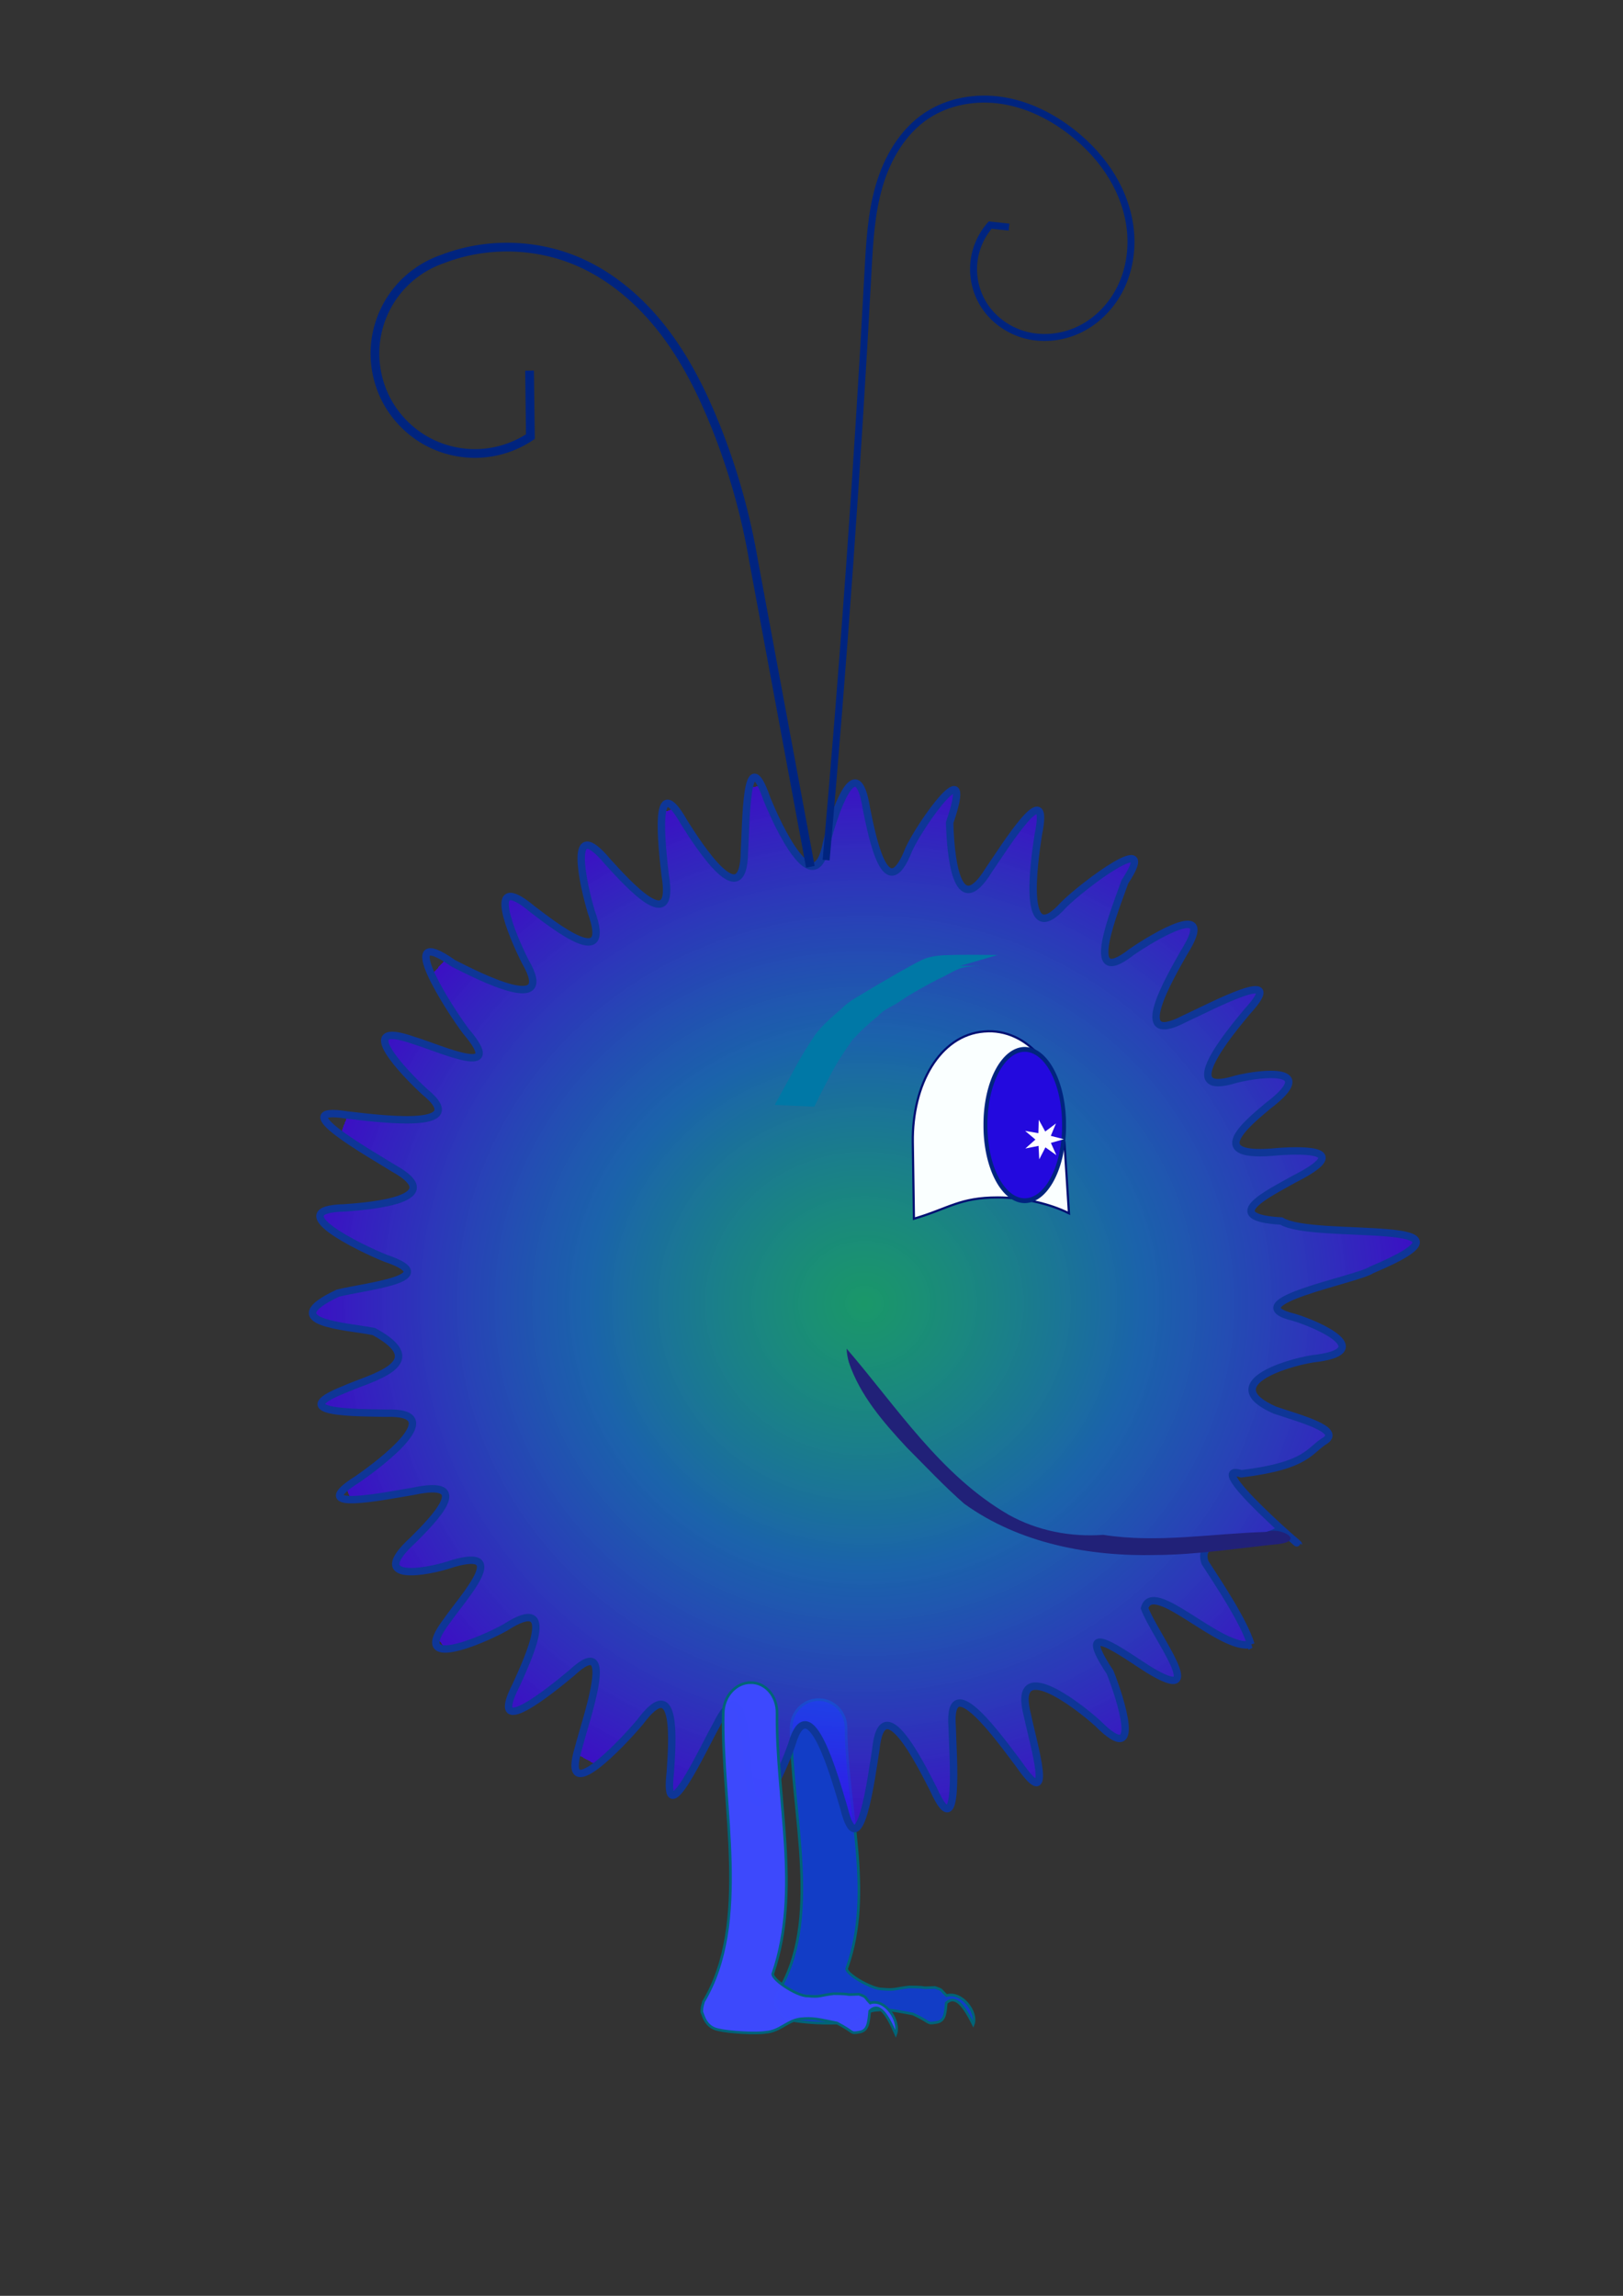 <?xml version="1.0" encoding="UTF-8" standalone="no"?>
<!-- Created with Inkscape (http://www.inkscape.org/) -->

<svg
   xmlns:dc="http://purl.org/dc/elements/1.1/"
   xmlns:cc="http://creativecommons.org/ns#"
   xmlns:rdf="http://www.w3.org/1999/02/22-rdf-syntax-ns#"
   xmlns:svg="http://www.w3.org/2000/svg"
   xmlns="http://www.w3.org/2000/svg"
   xmlns:xlink="http://www.w3.org/1999/xlink"
   xmlns:sodipodi="http://sodipodi.sourceforge.net/DTD/sodipodi-0.dtd"
   xmlns:inkscape="http://www.inkscape.org/namespaces/inkscape"
   width="744.094"
   height="1052.362"
   id="svg2"
   version="1.1"
   inkscape:version="0.48.2 r9819"
   sodipodi:docname="Perso.svg">
  <rect width="100%" height="100%" fill="#333333" stroke="none"/>
  <defs
     id="defs4">
    <inkscape:path-effect
       effect="spiro"
       id="path-effect3824"
       is_visible="true" />
    <linearGradient
       id="linearGradient4067">
      <stop
         id="stop4075"
         offset="0"
         style="stop-color:#00ffa0;stop-opacity:0.492;" />
      <stop
         style="stop-color:#0b82f8;stop-opacity:0.608;"
         offset="0.5"
         id="stop3779" />
      <stop
         style="stop-color:#3e04f3;stop-opacity:0.753;"
         offset="1"
         id="stop4077" />
      <stop
         style="stop-color:#2a5fff;stop-opacity:0.02;"
         offset="1"
         id="stop4071" />
    </linearGradient>
    <inkscape:path-effect
       effect="spiro"
       id="path-effect4014"
       is_visible="true" />
    <inkscape:path-effect
       effect="spiro"
       id="path-effect3161"
       is_visible="true" />
    <inkscape:path-effect
       effect="spiro"
       id="path-effect3144"
       is_visible="true" />
    <inkscape:path-effect
       effect="skeletal"
       id="path-effect3075"
       is_visible="true"
       pattern="M 0,0 1,0"
       copytype="single_stretched"
       prop_scale="1"
       scale_y_rel="false"
       spacing="0"
       normal_offset="0"
       tang_offset="0"
       prop_units="false"
       vertical_pattern="false"
       fuse_tolerance="0" />
    <inkscape:path-effect
       effect="spiro"
       id="path-effect3073"
       is_visible="true" />
    <inkscape:path-effect
       effect="skeletal"
       id="path-effect3069"
       is_visible="true"
       pattern="M 0,0 1,0"
       copytype="single_stretched"
       prop_scale="1"
       scale_y_rel="false"
       spacing="0"
       normal_offset="0"
       tang_offset="0"
       prop_units="false"
       vertical_pattern="false"
       fuse_tolerance="0" />
    <inkscape:path-effect
       effect="spiro"
       id="path-effect3067"
       is_visible="true" />
    <inkscape:path-effect
       effect="spiro"
       id="path-effect3052"
       is_visible="true" />
    <inkscape:path-effect
       effect="spiro"
       id="path-effect3048"
       is_visible="true" />
    <inkscape:path-effect
       effect="spiro"
       id="path-effect3044"
       is_visible="true" />
    <inkscape:path-effect
       effect="spiro"
       id="path-effect3040"
       is_visible="true" />
    <inkscape:path-effect
       effect="spiro"
       id="path-effect3013"
       is_visible="true" />
    <inkscape:path-effect
       effect="spiro"
       id="path-effect3009"
       is_visible="true" />
    <radialGradient
       inkscape:collect="always"
       xlink:href="#linearGradient4067"
       id="radialGradient4109"
       cx="398.063"
       cy="598.399"
       fx="398.063"
       fy="598.399"
       r="253.591"
       gradientTransform="matrix(1,0,0,0.953,-1.773,27.273)"
       gradientUnits="userSpaceOnUse" />
  </defs>
  <sodipodi:namedview
     id="base"
     pagecolor="#ffffff"
     bordercolor="#666666"
     borderopacity="1.0"
     inkscape:pageopacity="0.0"
     inkscape:pageshadow="2"
     inkscape:zoom="0.54"
     inkscape:cx="203.78482"
     inkscape:cy="513.01753"
     inkscape:document-units="px"
     inkscape:current-layer="layer2"
     showgrid="false"
     inkscape:window-width="1190"
     inkscape:window-height="756"
     inkscape:window-x="112"
     inkscape:window-y="295"
     inkscape:window-maximized="0"
     inkscape:object-paths="true" />
  <g
     inkscape:label="Layer 1"
     inkscape:groupmode="layer"
     id="layer1">
    <path
       style="fill:#123dc6;fill-opacity:1;fill-rule:nonzero;stroke:#006477;stroke-width:1.2;stroke-miterlimit:4;stroke-opacity:1;stroke-dasharray:none"
       d="m 375.321,779.08 c -6.969,0 -12.577,5.758 -12.602,12.906 -0.14,39.459 14.724,88.845 -6.667,122.156 -0.819,2.637 -0.788,3.569 -0.707,4.501 0.702,0.882 1.537,6.233 7.77,7.403 5.012,1.107 17.637,1.799 22.342,1.095 6.484,-0.427 9.745,-4.837 15.763,-5.656 6.411,-0.606 8.808,0.159 17.343,1.688 8.79,4.073 6.032,4.651 10.714,3.875 3.963,-0.578 4.12,-4.146 4.548,-8.938 4.323,-3.966 8.186,1.524 12.371,9.812 2.104,-5.383 -5.122,-15.257 -12.217,-13.188 -3.23,-2.955 -1.272,-2.328 -5.318,-3.719 -8.65,0.39 -1.59,-0.177 -11.87,-0.219 -6.78,0.745 -5.98,1.49 -12.14,0.969 -4.908,0.185 -17.971,-7.492 -16.336,-9.77 12.39,-34.977 -0.145,-73.322 -0.428,-110.012 -0.055,-7.148 -5.595,-12.906 -12.564,-12.906 z"
       id="rect3820"
       inkscape:connector-curvature="0"
       sodipodi:nodetypes="ssccccccccccccccss" />
  </g>
  <g
     inkscape:groupmode="layer"
     id="layer4"
     inkscape:label="Layer0" />
  <g
     inkscape:groupmode="layer"
     id="layer2"
     inkscape:label="Layer">
    <path
       style="fill:url(#radialGradient4109);fill-opacity:1;fill-rule:nonzero;stroke:#0e3697;stroke-width:3.4;stroke-linejoin:miter;stroke-miterlimit:4;stroke-opacity:1;stroke-dasharray:none"
       d="m 573.48,753.791 c -13.901,3.147 -44.912,-30.637 -48.729,-16.621 4.136,11.713 30.617,45.705 1.835,28.135 -10.956,-6.854 -35.132,-25.136 -17.655,1.23 4.695,11.693 15.326,44.451 -5.56,23.499 -9.556,-8.7 -39.692,-31.723 -32.292,-3.583 2.532,12.344 12.8,46.473 -4.01,22.129 -7.849,-10.267 -32.773,-45.775 -30.517,-16.767 0.287,12.598 3.68,55.487 -8.513,28.533 -5.889,-11.503 -23.546,-47.316 -26.506,-18.371 -1.967,12.446 -7.521,55.212 -14.704,26.514 -3.741,-12.37 -15.775,-56.709 -23.856,-28.758 -4.158,11.895 -17.704,43.559 -19.648,14.039 -1.472,-12.839 -1.931,-49.111 -14.873,-23.051 -6.215,10.962 -24.49,51.011 -21.132,21.618 0.844,-12.895 3.581,-46.388 -13.806,-23.058 -8.072,9.676 -36.831,40.217 -28.278,11.896 3.133,-12.537 18.171,-54.196 -3.102,-34.345 -9.67,8.079 -38.954,31.848 -25.482,5.509 5.321,-11.776 19.653,-42.172 -4.823,-26.439 -10.957,6.223 -44.82,20.447 -26.861,-3.062 7.339,-10.637 28.988,-33.742 2.804,-26.168 -11.892,4.166 -40.144,9.074 -18.277,-10.851 9.12,-9.156 28.268,-28.335 -0.175,-22.205 -12.445,1.976 -50.283,10 -25.209,-5.7 10.608,-7.38 42.036,-31.072 12.956,-30.12 -12.598,-0.278 -46.898,0.158 -19.423,-10.813 11.756,-5.367 41.132,-11.757 13.763,-26.619 -12.346,-2.523 -45.541,-3.919 -16.549,-17.586 12.525,-3.182 49.467,-6.686 21.906,-16.013 -11.697,-4.687 -48.377,-22.469 -18.8,-23.087 12.892,-0.894 47.863,-4.092 22.411,-18.19 -10.672,-6.7 -50.548,-29.075 -21.335,-24.401 12.845,1.422 58.202,7.78 35.675,-10.636 -9.304,-8.498 -33.095,-33.399 -5.187,-23.585 12.384,3.692 43.014,18.057 24.138,-4.086 -7.637,-10.023 -33.671,-50.793 -5.842,-31.203 11.526,5.844 47.612,24.353 32.993,-0.804 -5.725,-11.225 -19.249,-42.898 3.431,-23.903 10.297,7.809 36.741,28.544 26.849,1.181 -3.628,-12.067 -11.28,-45.646 7.644,-22.906 8.737,9.522 31.054,34.646 26.207,5.956 -1.415,-12.521 -5.777,-49.755 8.783,-24.002 6.897,10.929 27.197,42.462 27.551,13.368 0.843,-12.573 0.528,-52.356 10.256,-24.417 4.835,11.985 21.85,49.005 27.393,20.442 3.075,-12.22 13.729,-44.97 18.311,-15.743 2.617,12.655 8.889,45.669 19.442,18.555 5.207,-11.475 30.73,-47.453 18.706,-12.221 0.315,12.919 2.712,46.522 17.938,21.728 7.172,-10.361 28.655,-45.057 22.675,-16.084 -1.997,12.768 -7.725,53.659 11.683,31.981 8.907,-8.913 44.75,-35.806 28.036,-10.487 -4.244,12.206 -20.036,50.128 2.931,32.264 10.355,-7.18 39.926,-24.833 24.147,0.192 -6.356,11.252 -25.475,43.776 0.312,30.3 11.471,-5.215 48.668,-25.083 28.675,-3.278 -8.263,9.936 -32.992,39.666 -5.213,31.012 12.218,-3.083 38.328,-5.685 14.762,12.2 -9.904,8.301 -29.788,24.519 4.895,20.964 12.572,-0.852 33.577,-0.84 7.196,12.55 -11.227,6.399 -35.031,17.616 -5.982,19.275 15.09,9.236 100.146,-2.332 41.393,22.396 -6.442,4.481 -63.862,14.938 -35.576,21.757 12.07,3.62 37.945,15.732 8.542,18.999 -12.76,2.046 -43.901,11.78 -17.287,23.54 12.103,4.033 29.99,8.854 23.244,13.806 -7.748,4.605 -7.879,11.606 -38.639,15.359 -21.427,-6.674 49.401,52.163 17.897,25.091 -8.415,8.689 -39.373,0.512 -34.602,15.535 5.814,8.983 18.016,27.203 21.061,37.61 z"
       id="path2995"
       inkscape:connector-curvature="0"
       sodipodi:nodetypes="ccccccccccccccccccccccccccccccccccccccccccccccccccccccccccccccccccccccc" />
    <path
       style="fill:#faffff;fill-opacity:1;stroke:#001072;stroke-width:1;stroke-opacity:1"
       d="m 453.059,472.707 c -0.628,0.009 -1.288,0.068 -1.924,0.119 -20.357,1.644 -33.03,24.395 -32.642,50.819 l 0.514,34.999 c 16.031,-4.705 20.911,-9.749 38.481,-9.749 11.311,0 23.877,2.862 32.598,7.268 l -2.065,-32.518 -0.29,0 c 0.185,-1.96 0.29,-3.955 0.29,-5.965 0,-25.604 -15.487,-45.264 -34.962,-44.974 z"
       id="rect3077"
       inkscape:connector-curvature="0"
       sodipodi:nodetypes="ccscscccsc" />
    <path
       style="fill:none;stroke:#00247f;stroke-width:4.003;stroke-linecap:butt;stroke-linejoin:miter;stroke-miterlimit:4;stroke-opacity:1;stroke-dasharray:none"
       inkscape:path-effect="#path-effect3144"
       inkscape:original-d="m 371.52773,397.31239 c -8.84771,-50.75375 -2.47241,-92.30544 -25.97389,-139.90266 -9.79835,-14.96871 -10.9438,-45.79041 -17.52177,-62.20487 -10.67666,-31.44144 -31.31995,-61.51775 -62.74972,-75.17479 -19.31486,-8.31958 -43.16001,-11.58456 -62.33475,-1.32321 -27.47651,17.36109 -32.39064,62.90391 -6.65394,83.86462 13.44204,11.31899 34.694,10.24604 46.88033,-2.42759 9.32243,-8.09369 9.59296,-22.4459 -0.39124,-30.25114"
       id="path3142"
       d="M 371.528,397.312 345.554,257.41 c -3.6,-21.281 -9.486,-42.174 -17.522,-62.205 -6.236,-15.545 -13.829,-30.671 -24.087,-43.911 -10.257,-13.24 -23.309,-24.573 -38.663,-31.263 -19.544,-8.516 -42.447,-9.002 -62.335,-1.323 -8.411,2.861 -15.951,8.231 -21.406,15.244 -5.455,7.013 -8.803,15.643 -9.506,24.5 -0.703,8.857 1.243,17.907 5.523,25.692 4.28,7.785 10.88,14.277 18.734,18.429 7.262,3.839 15.571,5.673 23.775,5.248 8.203,-0.425 16.279,-3.107 23.106,-7.676 l -0.391,-30.251"
       inkscape:connector-curvature="0"
       sodipodi:nodetypes="cccccccc" />
    <path
       style="fill:none;stroke:#00247f;stroke-width:3.2;stroke-linecap:butt;stroke-linejoin:miter;stroke-miterlimit:4;stroke-opacity:1;stroke-dasharray:none"
       inkscape:path-effect="#path-effect4014"
       inkscape:original-d="m 378.75778,394.24093 c 1.77208,-81.29871 5.52582,-188.99277 19.19505,-269.75612 6.04392,-37.748848 -1.12141,-51.261105 26.84536,-71.444516 20.52623,-15.502599 50.37803,-15.512288 67.10394,7.930512 18.21655,23.458005 22.65664,65.180964 3.51915,89.801114 -12.37727,16.47696 -39.5153,12.28157 -44.39105,-11.05843 -2.4484,-11.45966 -7.67194,-29.3647 2.92642,-36.53755 2.8952,-1.10622 5.95021,-0.63415 8.64407,0.93917"
       id="path4012"
       d="m 378.758,394.241 c 7.949,-89.799 14.349,-179.736 19.195,-269.756 0.711,-13.202 1.411,-26.546 5.109,-39.239 3.698,-12.693 10.736,-24.872 21.736,-32.206 10.025,-6.683 22.718,-8.818 34.626,-6.988 11.909,1.83 23.046,7.421 32.478,14.918 6.984,5.551 13.144,12.196 17.785,19.815 4.641,7.619 7.739,16.228 8.591,25.108 0.852,8.881 -0.588,18.027 -4.511,26.039 -3.923,8.013 -10.372,14.836 -18.345,18.838 -7.474,3.751 -16.257,4.95 -24.396,3.03 -8.139,-1.92 -15.545,-7.008 -19.995,-14.089 -3.485,-5.544 -5.124,-12.227 -4.601,-18.755 0.523,-6.528 3.205,-12.864 7.528,-17.783 l 8.644,0.939"
       inkscape:connector-curvature="0"
       sodipodi:nodetypes="cccccccc" />
    <path
       sodipodi:type="arc"
       style="fill:#2309de;fill-opacity:1;fill-rule:nonzero;stroke:#00247f;stroke-width:1.414;stroke-linejoin:miter;stroke-miterlimit:4;stroke-opacity:1;stroke-dasharray:none"
       id="path4020"
       sodipodi:cx="464.97061"
       sodipodi:cy="554.70642"
       sodipodi:rx="14.041519"
       sodipodi:ry="22.07345"
       d="m 479.012,554.706 a 14.042,22.073 0 1 1 -28.083,0 14.042,22.073 0 1 1 28.083,0 z"
       transform="matrix(1.283,0,0,1.558,-126.741,-348.535)" />
    <path
       style="fill:#212178;fill-opacity:1;fill-rule:nonzero;stroke:none"
       d="m 388.142,618.197 c 23.068,26.766 42.939,57.963 74.193,76.089 13.169,7.4 28.543,10.361 43.508,9.256 24.867,3.935 49.955,-0.652 74.864,-1.332 5.617,-2.417 17.52,3.559 6.34,5.458 -18.935,1.92 -37.829,5.001 -56.936,5.117 -30.651,0.746 -62.735,-5.267 -88.011,-23.468 -9.261,-8.084 -17.687,-17.121 -26.382,-25.82 -10.711,-11.539 -21.5,-23.944 -26.566,-39.106 -0.558,-2.019 -0.927,-4.097 -1.01,-6.193 z"
       id="path3775"
       inkscape:connector-curvature="0" />
    <path
       style="fill:#0078a6;fill-opacity:1;fill-rule:nonzero;stroke:none"
       id="path3794"
       d="m 355.187,506.475 c 2.872,-5.294 5.822,-10.529 8.688,-15.835 2.996,-5.654 6.29,-11.028 9.791,-16.231 3.432,-4.635 7.71,-8.132 11.841,-11.77 3.871,-4.002 8.62,-6.219 13.089,-9.003 4.842,-2.944 9.752,-5.718 14.633,-8.565 3.214,-1.684 6.339,-3.592 9.602,-5.136 3.101,-1.407 6.387,-1.829 9.667,-2.063 8.276,-0.344 16.561,-0.163 24.841,-0.111 0,0 -17.287,5.018 -17.287,5.018 l 0,0 c -9.949,-6.3e-4 24.233,-0.013 11.317,-0.011 -0.52,9e-5 -1.041,0.007 -1.561,0.011 -3.212,0.065 -6.451,0.16 -9.583,1.12 -3.41,1.217 -6.463,3.368 -9.807,4.788 -5.02,2.57 -9.986,5.337 -14.855,8.3 -0.642,0.436 -3.987,2.726 -4.693,3.124 -2.862,1.611 -5.872,2.912 -8.269,5.537 -4.108,3.309 -8.037,6.972 -11.726,10.936 -3.551,5.08 -7.051,10.172 -9.974,15.831 -2.574,4.909 -5.193,9.797 -7.541,14.868 0,0 -18.174,-0.809 -18.174,-0.809 z"
       inkscape:connector-curvature="0" />
    <path
       sodipodi:type="star"
       style="fill:#fdfeff;fill-opacity:1;fill-rule:nonzero;stroke:none;stroke-width:1.2;stroke-miterlimit:4;stroke-opacity:1;stroke-dasharray:none"
       id="path3883"
       sodipodi:sides="7"
       sodipodi:cx="462.5657"
       sodipodi:cy="510.9017"
       sodipodi:r1="9.3054399"
       sodipodi:r2="3.7221761"
       sodipodi:arg1="0.88506682"
       sodipodi:arg2="1.3338658"
       inkscape:flatsided="false"
       inkscape:rounded="0"
       inkscape:randomized="0"
       d="m 468.458,518.104 -5.019,-3.584 -2.83,5.479 -0.327,-6.158 -6.049,1.203 4.611,-4.096 -4.712,-3.979 6.077,1.051 0.173,-6.165 2.967,5.407 4.928,-3.708 -2.377,5.691 5.972,1.54 -5.931,1.689 z"
       transform="translate(15.855,11.409)" />
    <path
       sodipodi:nodetypes="ssccccccccccccccss"
       inkscape:connector-curvature="0"
       id="path3885"
       d="m 344.194,771.278 c -6.835,0 -12.453,6.234 -12.623,13.973 -0.94,42.72 12.634,96.187 -9.024,132.252 -0.857,2.855 -0.845,3.864 -0.785,4.873 0.67,0.955 1.381,6.748 7.47,8.015 4.893,1.198 17.262,1.948 21.89,1.186 6.368,-0.462 9.656,-5.237 15.575,-6.124 6.3,-0.656 8.635,0.172 16.975,1.827 8.538,4.409 5.821,5.035 10.429,4.195 3.898,-0.626 4.126,-4.489 4.642,-9.676 4.321,-4.294 7.997,1.65 11.934,10.623 2.173,-5.828 -4.713,-16.518 -11.714,-14.277 -3.108,-3.199 -1.2,-2.521 -5.141,-4.026 -8.492,0.422 -1.555,-0.192 -11.638,-0.237 -6.665,0.807 -5.895,1.613 -11.926,1.049 -4.818,0.2 -17.473,-8.111 -15.824,-10.577 12.863,-37.868 1.35,-79.382 1.818,-119.104 0.091,-7.739 -5.224,-13.973 -12.06,-13.973 z"
       style="fill:#3d4aff;fill-opacity:0.982;fill-rule:nonzero;stroke:#006477;stroke-width:1.2;stroke-miterlimit:4;stroke-opacity:1;stroke-dasharray:none" />
  </g>
  <g
     inkscape:groupmode="layer"
     id="layer3"
     inkscape:label="Layer3" />
</svg>
